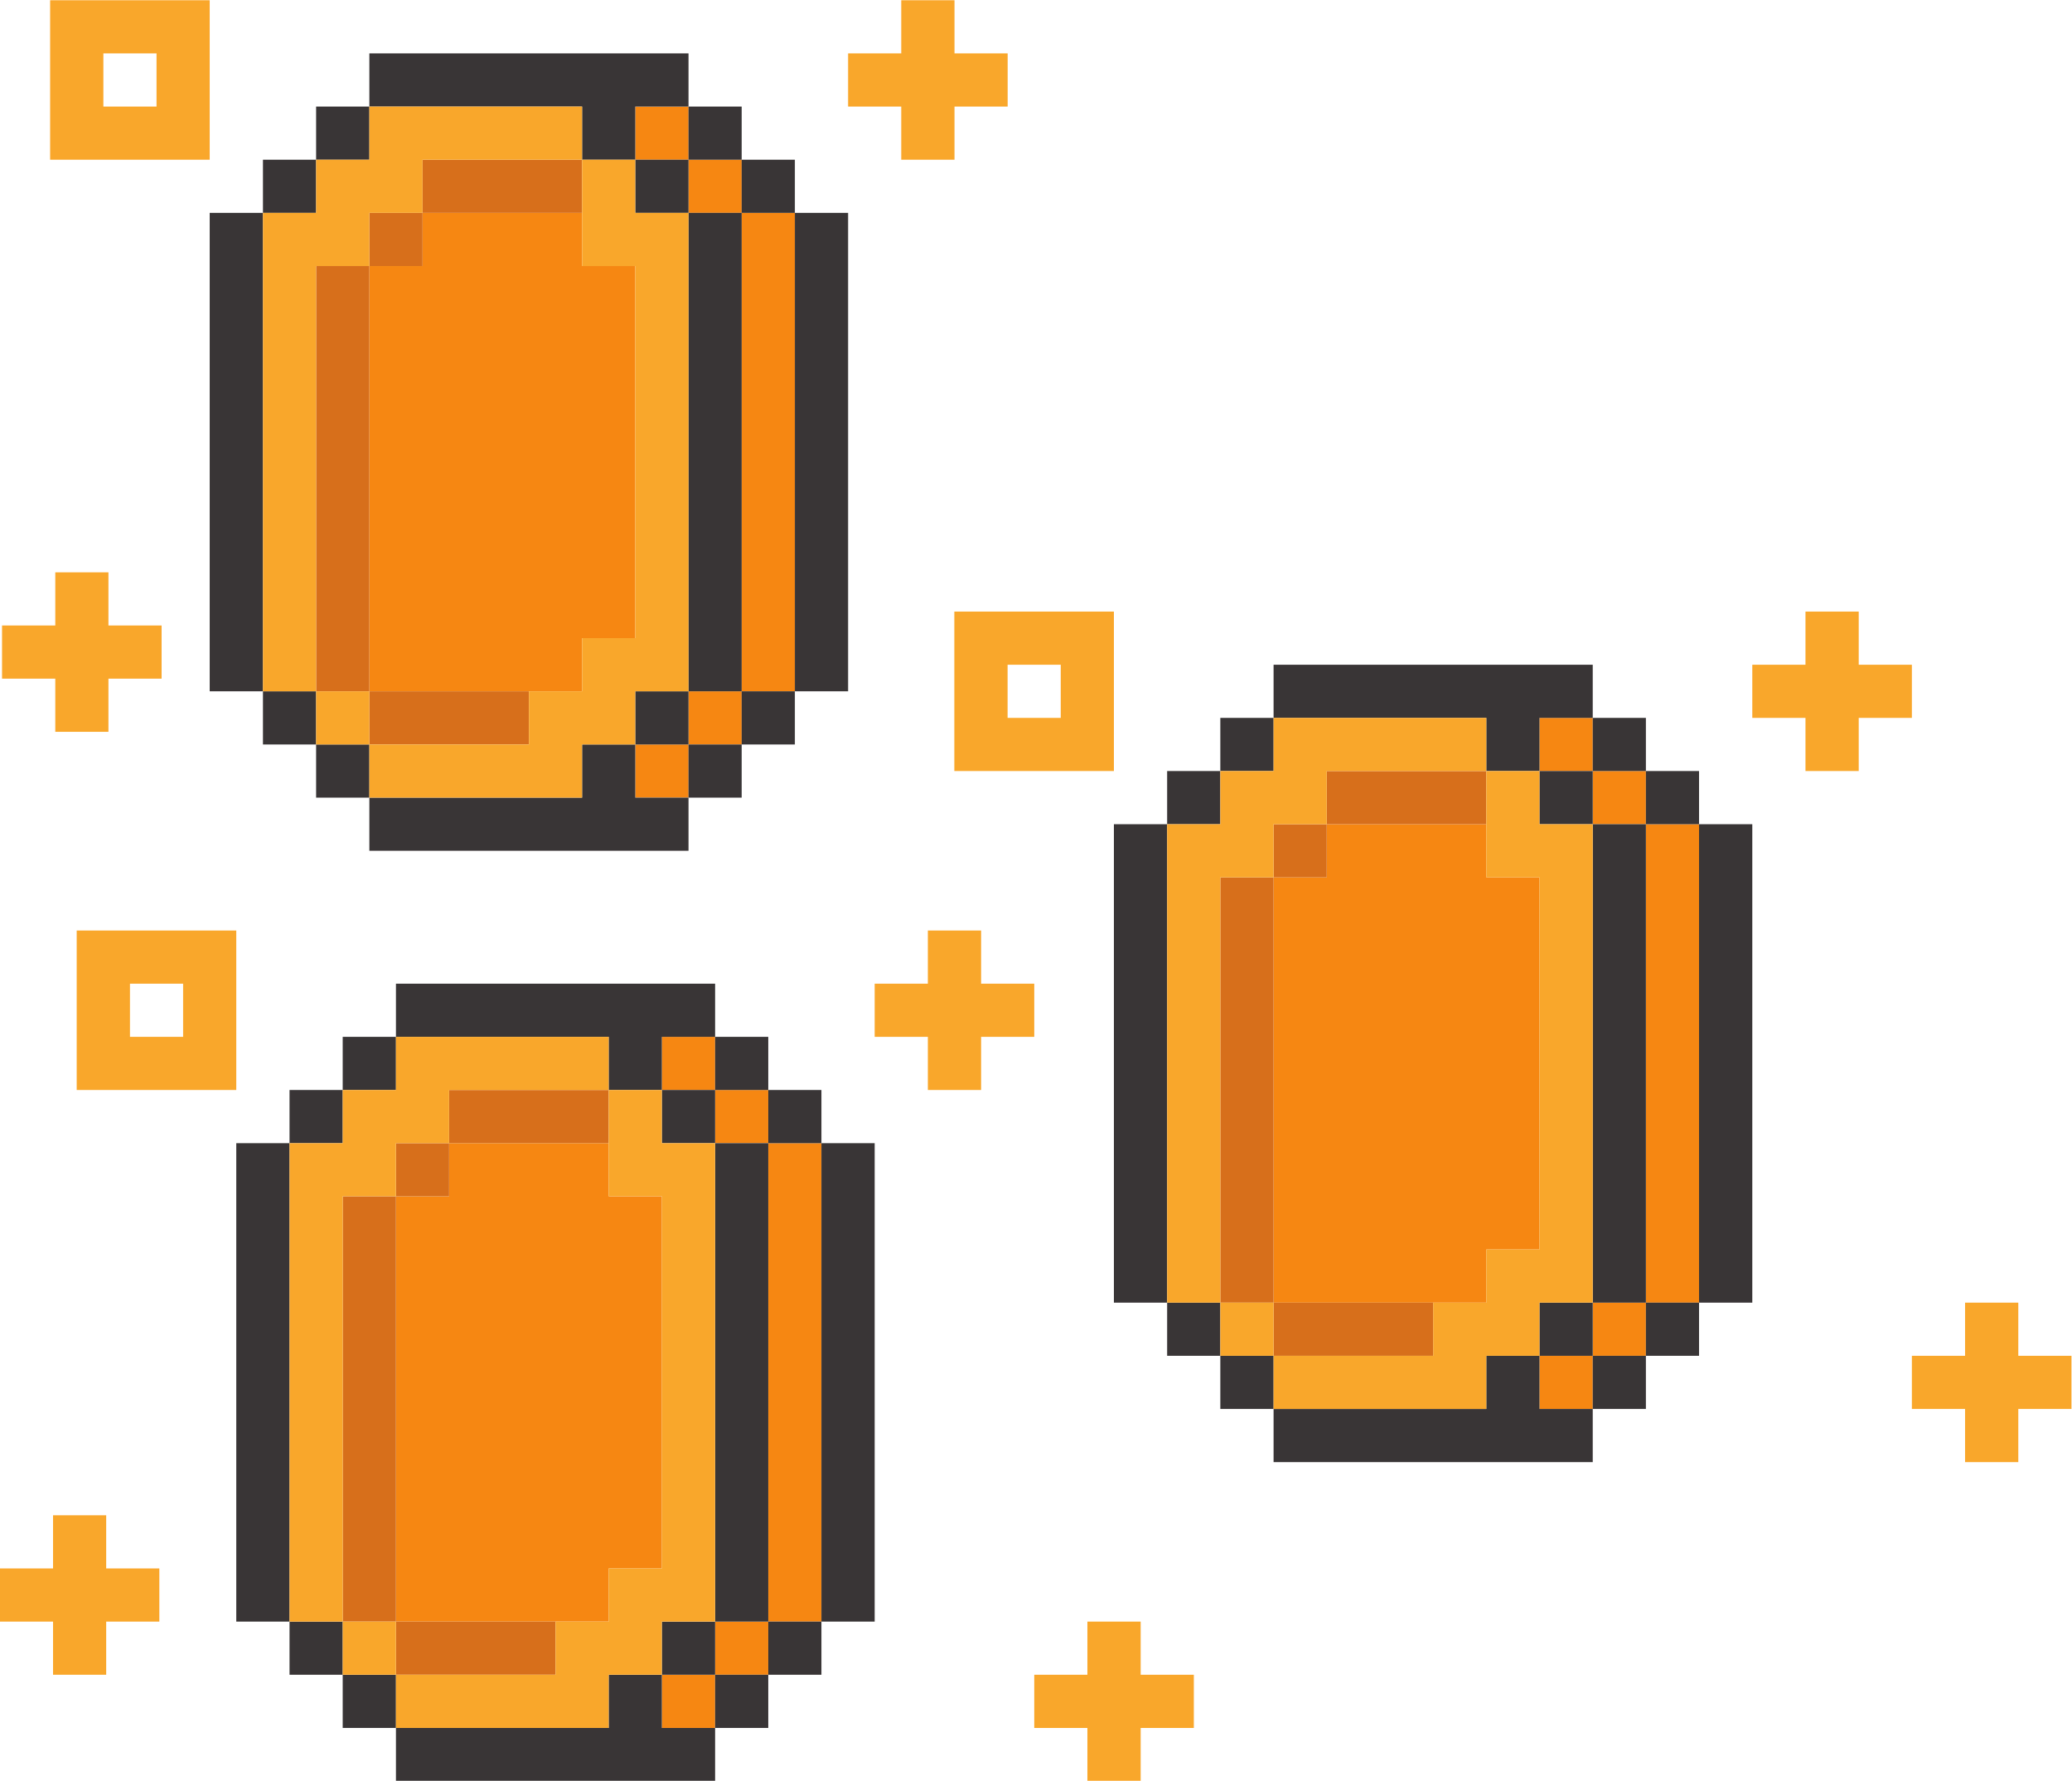 <?xml version="1.0" encoding="UTF-8"?><svg xmlns="http://www.w3.org/2000/svg" xmlns:xlink="http://www.w3.org/1999/xlink" contentScriptType="text/ecmascript" fill="#000000" width="338.8" zoomAndPan="magnify" contentStyleType="text/css" viewBox="128.3 152.0 338.8 291.2" height="291.2" preserveAspectRatio="xMidYMid meet" version="1"><g><g id="change1_1"><path fill="#f68712" d="M 249.574 204.195 L 249.574 265.043 L 258.27 265.043 L 258.27 186.809 L 249.574 186.809 L 249.574 204.195"/></g><g id="change1_2"><path fill="#f68712" d="M 240.883 273.738 L 249.574 273.738 L 249.574 265.043 L 240.883 265.043 L 240.883 273.738"/></g><g id="change1_3"><path fill="#f68712" d="M 249.574 186.809 L 249.574 178.117 L 240.883 178.117 L 240.883 186.809 L 249.574 186.809"/></g><g id="change1_4"><path fill="#f68712" d="M 232.176 282.43 L 240.883 282.43 L 240.883 273.738 L 232.176 273.738 L 232.176 282.43"/></g><g id="change1_5"><path fill="#f68712" d="M 240.883 169.426 L 232.176 169.426 L 232.176 178.117 L 240.883 178.117 L 240.883 169.426"/></g><g id="change1_6"><path fill="#f68712" d="M 206.082 265.043 L 223.48 265.043 L 223.48 256.352 L 232.176 256.352 L 232.176 195.504 L 223.48 195.504 L 223.48 186.809 L 197.391 186.809 L 197.391 195.504 L 188.695 195.504 L 188.695 265.043 L 206.082 265.043"/></g><g id="change1_7"><path fill="#f68712" d="M 397.426 286.777 L 397.426 365.012 L 406.117 365.012 L 406.117 286.777 L 397.426 286.777"/></g><g id="change1_8"><path fill="#f68712" d="M 388.734 373.703 L 397.426 373.703 L 397.426 365.012 L 388.734 365.012 L 388.734 373.703"/></g><g id="change1_9"><path fill="#f68712" d="M 388.734 278.082 L 388.734 286.777 L 397.426 286.777 L 397.426 278.082 L 388.734 278.082"/></g><g id="change1_10"><path fill="#f68712" d="M 380.023 382.395 L 388.734 382.395 L 388.734 373.703 L 380.023 373.703 L 380.023 382.395"/></g><g id="change1_11"><path fill="#f68712" d="M 380.023 269.391 L 380.023 278.082 L 388.734 278.082 L 388.734 269.391 L 380.023 269.391"/></g><g id="change1_12"><path fill="#f68712" d="M 380.023 347.625 L 380.023 295.469 L 371.332 295.469 L 371.332 286.777 L 345.238 286.777 L 345.238 295.469 L 336.547 295.469 L 336.547 365.012 L 371.332 365.012 L 371.332 356.316 L 380.023 356.316 L 380.023 347.625"/></g><g id="change1_13"><path fill="#f68712" d="M 253.922 347.625 L 253.922 417.168 L 262.613 417.168 L 262.613 338.934 L 253.922 338.934 L 253.922 347.625"/></g><g id="change1_14"><path fill="#f68712" d="M 245.23 425.859 L 253.922 425.859 L 253.922 417.168 L 245.23 417.168 L 245.23 425.859"/></g><g id="change1_15"><path fill="#f68712" d="M 245.23 330.238 L 245.23 338.934 L 253.922 338.934 L 253.922 330.238 L 245.23 330.238"/></g><g id="change1_16"><path fill="#f68712" d="M 236.52 434.555 L 245.23 434.555 L 245.23 425.859 L 236.52 425.859 L 236.52 434.555"/></g><g id="change1_17"><path fill="#f68712" d="M 236.52 321.547 L 236.52 330.238 L 245.23 330.238 L 245.23 321.547 L 236.52 321.547"/></g><g id="change1_18"><path fill="#f68712" d="M 236.52 399.781 L 236.52 347.625 L 227.828 347.625 L 227.828 338.934 L 201.734 338.934 L 201.734 347.625 L 193.043 347.625 L 193.043 417.168 L 227.828 417.168 L 227.828 408.473 L 236.52 408.473 L 236.52 399.781"/></g><g id="change2_1"><path fill="#d76f1b" d="M 214.789 186.809 L 223.48 186.809 L 223.48 178.117 L 197.391 178.117 L 197.391 186.809 L 214.789 186.809"/></g><g id="change2_2"><path fill="#d76f1b" d="M 197.391 273.738 L 214.789 273.738 L 214.789 265.043 L 188.695 265.043 L 188.695 273.738 L 197.391 273.738"/></g><g id="change2_3"><path fill="#d76f1b" d="M 197.391 186.809 L 188.695 186.809 L 188.695 195.504 L 197.391 195.504 L 197.391 186.809"/></g><g id="change2_4"><path fill="#d76f1b" d="M 188.695 256.352 L 188.695 195.504 L 179.988 195.504 L 179.988 265.043 L 188.695 265.043 L 188.695 256.352"/></g><g id="change2_5"><path fill="#d76f1b" d="M 362.641 278.082 L 345.238 278.082 L 345.238 286.777 L 371.332 286.777 L 371.332 278.082 L 362.641 278.082"/></g><g id="change2_6"><path fill="#d76f1b" d="M 345.238 373.703 L 362.641 373.703 L 362.641 365.012 L 336.547 365.012 L 336.547 373.703 L 345.238 373.703"/></g><g id="change2_7"><path fill="#d76f1b" d="M 336.547 295.469 L 345.238 295.469 L 345.238 286.777 L 336.547 286.777 L 336.547 295.469"/></g><g id="change2_8"><path fill="#d76f1b" d="M 327.84 304.16 L 327.84 365.012 L 336.547 365.012 L 336.547 295.469 L 327.84 295.469 L 327.84 304.16"/></g><g id="change2_9"><path fill="#d76f1b" d="M 210.43 330.238 L 201.734 330.238 L 201.734 338.934 L 227.828 338.934 L 227.828 330.238 L 210.43 330.238"/></g><g id="change2_10"><path fill="#d76f1b" d="M 201.734 425.859 L 219.137 425.859 L 219.137 417.168 L 193.043 417.168 L 193.043 425.859 L 201.734 425.859"/></g><g id="change2_11"><path fill="#d76f1b" d="M 193.043 347.625 L 201.734 347.625 L 201.734 338.934 L 193.043 338.934 L 193.043 347.625"/></g><g id="change2_12"><path fill="#d76f1b" d="M 184.336 356.316 L 184.336 417.168 L 193.043 417.168 L 193.043 347.625 L 184.336 347.625 L 184.336 356.316"/></g><g id="change3_1"><path fill="#393536" d="M 258.27 204.195 L 258.27 265.043 L 266.977 265.043 L 266.977 186.809 L 258.27 186.809 L 258.27 204.195"/></g><g id="change3_2"><path fill="#393536" d="M 249.574 273.738 L 258.27 273.738 L 258.27 265.043 L 249.574 265.043 L 249.574 273.738"/></g><g id="change3_3"><path fill="#393536" d="M 258.27 186.809 L 258.27 178.117 L 249.574 178.117 L 249.574 186.809 L 258.27 186.809"/></g><g id="change3_4"><path fill="#393536" d="M 240.883 282.43 L 249.574 282.43 L 249.574 273.738 L 240.883 273.738 L 240.883 282.43"/></g><g id="change3_5"><path fill="#393536" d="M 249.574 256.352 L 249.574 186.809 L 240.883 186.809 L 240.883 265.043 L 249.574 265.043 L 249.574 256.352"/></g><g id="change3_6"><path fill="#393536" d="M 249.574 178.117 L 249.574 169.426 L 240.883 169.426 L 240.883 178.117 L 249.574 178.117"/></g><g id="change3_7"><path fill="#393536" d="M 240.883 265.043 L 232.176 265.043 L 232.176 273.738 L 240.883 273.738 L 240.883 265.043"/></g><g id="change3_8"><path fill="#393536" d="M 232.176 178.117 L 232.176 186.809 L 240.883 186.809 L 240.883 178.117 L 232.176 178.117"/></g><g id="change3_9"><path fill="#393536" d="M 232.176 273.738 L 223.48 273.738 L 223.48 282.43 L 188.695 282.43 L 188.695 291.121 L 240.883 291.121 L 240.883 282.43 L 232.176 282.43 L 232.176 273.738"/></g><g id="change3_10"><path fill="#393536" d="M 206.082 169.426 L 223.48 169.426 L 223.48 178.117 L 232.176 178.117 L 232.176 169.426 L 240.883 169.426 L 240.883 160.73 L 188.695 160.73 L 188.695 169.426 L 206.082 169.426"/></g><g id="change3_11"><path fill="#393536" d="M 179.988 273.738 L 179.988 282.43 L 188.695 282.43 L 188.695 273.738 L 179.988 273.738"/></g><g id="change3_12"><path fill="#393536" d="M 188.695 169.426 L 179.988 169.426 L 179.988 178.117 L 188.695 178.117 L 188.695 169.426"/></g><g id="change3_13"><path fill="#393536" d="M 171.297 265.043 L 171.297 273.738 L 179.988 273.738 L 179.988 265.043 L 171.297 265.043"/></g><g id="change3_14"><path fill="#393536" d="M 179.988 178.117 L 171.297 178.117 L 171.297 186.809 L 179.988 186.809 L 179.988 178.117"/></g><g id="change3_15"><path fill="#393536" d="M 171.297 256.352 L 171.297 186.809 L 162.59 186.809 L 162.59 265.043 L 171.297 265.043 L 171.297 256.352"/></g><g id="change3_16"><path fill="#393536" d="M 406.117 286.777 L 406.117 365.012 L 414.824 365.012 L 414.824 286.777 L 406.117 286.777"/></g><g id="change3_17"><path fill="#393536" d="M 397.426 373.703 L 406.117 373.703 L 406.117 365.012 L 397.426 365.012 L 397.426 373.703"/></g><g id="change3_18"><path fill="#393536" d="M 406.117 286.777 L 406.117 278.082 L 397.426 278.082 L 397.426 286.777 L 406.117 286.777"/></g><g id="change3_19"><path fill="#393536" d="M 388.734 382.395 L 397.426 382.395 L 397.426 373.703 L 388.734 373.703 L 388.734 382.395"/></g><g id="change3_20"><path fill="#393536" d="M 388.734 295.469 L 388.734 365.012 L 397.426 365.012 L 397.426 286.777 L 388.734 286.777 L 388.734 295.469"/></g><g id="change3_21"><path fill="#393536" d="M 397.426 278.082 L 397.426 269.391 L 388.734 269.391 L 388.734 278.082 L 397.426 278.082"/></g><g id="change3_22"><path fill="#393536" d="M 380.023 373.703 L 388.734 373.703 L 388.734 365.012 L 380.023 365.012 L 380.023 373.703"/></g><g id="change3_23"><path fill="#393536" d="M 380.023 278.082 L 380.023 286.777 L 388.734 286.777 L 388.734 278.082 L 380.023 278.082"/></g><g id="change3_24"><path fill="#393536" d="M 380.023 373.703 L 371.332 373.703 L 371.332 382.395 L 336.547 382.395 L 336.547 391.09 L 388.734 391.09 L 388.734 382.395 L 380.023 382.395 L 380.023 373.703"/></g><g id="change3_25"><path fill="#393536" d="M 353.934 269.391 L 371.332 269.391 L 371.332 278.082 L 380.023 278.082 L 380.023 269.391 L 388.734 269.391 L 388.734 260.699 L 336.547 260.699 L 336.547 269.391 L 353.934 269.391"/></g><g id="change3_26"><path fill="#393536" d="M 327.84 373.703 L 327.84 382.395 L 336.547 382.395 L 336.547 373.703 L 327.84 373.703"/></g><g id="change3_27"><path fill="#393536" d="M 336.547 269.391 L 327.84 269.391 L 327.84 278.082 L 336.547 278.082 L 336.547 269.391"/></g><g id="change3_28"><path fill="#393536" d="M 319.145 365.012 L 319.145 373.703 L 327.84 373.703 L 327.84 365.012 L 319.145 365.012"/></g><g id="change3_29"><path fill="#393536" d="M 327.84 278.082 L 319.145 278.082 L 319.145 286.777 L 327.84 286.777 L 327.84 278.082"/></g><g id="change3_30"><path fill="#393536" d="M 319.145 347.625 L 319.145 286.777 L 310.438 286.777 L 310.438 365.012 L 319.145 365.012 L 319.145 347.625"/></g><g id="change3_31"><path fill="#393536" d="M 262.613 347.625 L 262.613 417.168 L 271.32 417.168 L 271.32 338.934 L 262.613 338.934 L 262.613 347.625"/></g><g id="change3_32"><path fill="#393536" d="M 253.922 425.859 L 262.613 425.859 L 262.613 417.168 L 253.922 417.168 L 253.922 425.859"/></g><g id="change3_33"><path fill="#393536" d="M 262.613 338.934 L 262.613 330.238 L 253.922 330.238 L 253.922 338.934 L 262.613 338.934"/></g><g id="change3_34"><path fill="#393536" d="M 245.23 434.555 L 253.922 434.555 L 253.922 425.859 L 245.23 425.859 L 245.23 434.555"/></g><g id="change3_35"><path fill="#393536" d="M 245.23 347.625 L 245.23 417.168 L 253.922 417.168 L 253.922 338.934 L 245.23 338.934 L 245.23 347.625"/></g><g id="change3_36"><path fill="#393536" d="M 253.922 330.238 L 253.922 321.547 L 245.23 321.547 L 245.23 330.238 L 253.922 330.238"/></g><g id="change3_37"><path fill="#393536" d="M 236.52 425.859 L 245.23 425.859 L 245.23 417.168 L 236.52 417.168 L 236.52 425.859"/></g><g id="change3_38"><path fill="#393536" d="M 236.52 330.238 L 236.52 338.934 L 245.23 338.934 L 245.23 330.238 L 236.52 330.238"/></g><g id="change3_39"><path fill="#393536" d="M 236.52 425.859 L 227.828 425.859 L 227.828 434.555 L 193.043 434.555 L 193.043 443.246 L 245.23 443.246 L 245.23 434.555 L 236.52 434.555 L 236.52 425.859"/></g><g id="change3_40"><path fill="#393536" d="M 210.43 321.547 L 227.828 321.547 L 227.828 330.238 L 236.52 330.238 L 236.52 321.547 L 245.23 321.547 L 245.23 312.855 L 193.043 312.855 L 193.043 321.547 L 210.43 321.547"/></g><g id="change3_41"><path fill="#393536" d="M 184.336 425.859 L 184.336 434.555 L 193.043 434.555 L 193.043 425.859 L 184.336 425.859"/></g><g id="change3_42"><path fill="#393536" d="M 193.043 321.547 L 184.336 321.547 L 184.336 330.238 L 193.043 330.238 L 193.043 321.547"/></g><g id="change3_43"><path fill="#393536" d="M 175.641 417.168 L 175.641 425.859 L 184.336 425.859 L 184.336 417.168 L 175.641 417.168"/></g><g id="change3_44"><path fill="#393536" d="M 184.336 330.238 L 175.641 330.238 L 175.641 338.934 L 184.336 338.934 L 184.336 330.238"/></g><g id="change3_45"><path fill="#393536" d="M 175.641 399.781 L 175.641 338.934 L 166.934 338.934 L 166.934 417.168 L 175.641 417.168 L 175.641 399.781"/></g><g id="change4_1"><path fill="#f9a72b" d="M 275.668 178.117 L 284.375 178.117 L 284.375 169.426 L 293.066 169.426 L 293.066 160.73 L 284.375 160.73 L 284.375 152.039 L 275.668 152.039 L 275.668 160.73 L 266.977 160.73 L 266.977 169.426 L 275.668 169.426 L 275.668 178.117"/></g><g id="change4_2"><path fill="#f9a72b" d="M 223.48 195.504 L 232.176 195.504 L 232.176 256.352 L 223.48 256.352 L 223.48 265.043 L 214.789 265.043 L 214.789 273.738 L 188.695 273.738 L 188.695 282.43 L 223.48 282.43 L 223.48 273.738 L 232.176 273.738 L 232.176 265.043 L 240.883 265.043 L 240.883 186.809 L 232.176 186.809 L 232.176 178.117 L 223.48 178.117 L 223.48 195.504"/></g><g id="change4_3"><path fill="#f9a72b" d="M 179.988 265.043 L 179.988 273.738 L 188.695 273.738 L 188.695 265.043 L 179.988 265.043"/></g><g id="change4_4"><path fill="#f9a72b" d="M 179.988 256.352 L 179.988 195.504 L 188.695 195.504 L 188.695 186.809 L 197.391 186.809 L 197.391 178.117 L 223.48 178.117 L 223.48 169.426 L 188.695 169.426 L 188.695 178.117 L 179.988 178.117 L 179.988 186.809 L 171.297 186.809 L 171.297 265.043 L 179.988 265.043 L 179.988 256.352"/></g><g id="change4_5"><path fill="#f9a72b" d="M 137.34 271.668 L 146.031 271.668 L 146.031 262.977 L 154.723 262.977 L 154.723 254.281 L 146.031 254.281 L 146.031 245.59 L 137.34 245.59 L 137.34 254.281 L 128.633 254.281 L 128.633 262.977 L 137.34 262.977 L 137.34 271.668"/></g><g id="change4_6"><path fill="#f9a72b" d="M 145.203 160.73 L 153.895 160.73 L 153.895 169.426 L 145.203 169.426 Z M 153.895 178.117 L 162.59 178.117 L 162.59 152.039 L 136.496 152.039 L 136.496 178.117 L 153.895 178.117"/></g><g id="change4_7"><path fill="#f9a72b" d="M 458.32 373.703 L 458.32 365.012 L 449.613 365.012 L 449.613 373.703 L 440.918 373.703 L 440.918 382.395 L 449.613 382.395 L 449.613 391.09 L 458.32 391.09 L 458.32 382.395 L 467.012 382.395 L 467.012 373.703 L 458.32 373.703"/></g><g id="change4_8"><path fill="#f9a72b" d="M 440.918 260.699 L 432.227 260.699 L 432.227 252.004 L 423.52 252.004 L 423.52 260.699 L 414.824 260.699 L 414.824 269.391 L 423.52 269.391 L 423.52 278.082 L 432.227 278.082 L 432.227 269.391 L 440.918 269.391 L 440.918 260.699"/></g><g id="change4_9"><path fill="#f9a72b" d="M 380.023 278.082 L 371.332 278.082 L 371.332 295.469 L 380.023 295.469 L 380.023 356.316 L 371.332 356.316 L 371.332 365.012 L 362.641 365.012 L 362.641 373.703 L 336.547 373.703 L 336.547 382.395 L 371.332 382.395 L 371.332 373.703 L 380.023 373.703 L 380.023 365.012 L 388.734 365.012 L 388.734 286.777 L 380.023 286.777 L 380.023 278.082"/></g><g id="change4_10"><path fill="#f9a72b" d="M 327.84 365.012 L 327.84 373.703 L 336.547 373.703 L 336.547 365.012 L 327.84 365.012"/></g><g id="change4_11"><path fill="#f9a72b" d="M 327.84 347.625 L 327.84 295.469 L 336.547 295.469 L 336.547 286.777 L 345.238 286.777 L 345.238 278.082 L 371.332 278.082 L 371.332 269.391 L 336.547 269.391 L 336.547 278.082 L 327.84 278.082 L 327.84 286.777 L 319.145 286.777 L 319.145 365.012 L 327.84 365.012 L 327.84 347.625"/></g><g id="change4_12"><path fill="#f9a72b" d="M 301.746 260.699 L 301.746 269.391 L 293.055 269.391 L 293.055 260.699 Z M 284.348 252.004 L 284.348 278.082 L 310.438 278.082 L 310.438 252.004 L 284.348 252.004"/></g><g id="change4_13"><path fill="#f9a72b" d="M 314.816 417.168 L 306.105 417.168 L 306.105 425.859 L 297.414 425.859 L 297.414 434.555 L 306.105 434.555 L 306.105 443.246 L 314.816 443.246 L 314.816 434.555 L 323.508 434.555 L 323.508 425.859 L 314.816 425.859 L 314.816 417.168"/></g><g id="change4_14"><path fill="#f9a72b" d="M 297.414 312.855 L 288.723 312.855 L 288.723 304.16 L 280.016 304.16 L 280.016 312.855 L 271.32 312.855 L 271.32 321.547 L 280.016 321.547 L 280.016 330.238 L 288.723 330.238 L 288.723 321.547 L 297.414 321.547 L 297.414 312.855"/></g><g id="change4_15"><path fill="#f9a72b" d="M 236.52 330.238 L 227.828 330.238 L 227.828 347.625 L 236.52 347.625 L 236.52 408.473 L 227.828 408.473 L 227.828 417.168 L 219.137 417.168 L 219.137 425.859 L 193.043 425.859 L 193.043 434.555 L 227.828 434.555 L 227.828 425.859 L 236.52 425.859 L 236.52 417.168 L 245.23 417.168 L 245.23 338.934 L 236.52 338.934 L 236.52 330.238"/></g><g id="change4_16"><path fill="#f9a72b" d="M 184.336 417.168 L 184.336 425.859 L 193.043 425.859 L 193.043 417.168 L 184.336 417.168"/></g><g id="change4_17"><path fill="#f9a72b" d="M 184.336 399.781 L 184.336 347.625 L 193.043 347.625 L 193.043 338.934 L 201.734 338.934 L 201.734 330.238 L 227.828 330.238 L 227.828 321.547 L 193.043 321.547 L 193.043 330.238 L 184.336 330.238 L 184.336 338.934 L 175.641 338.934 L 175.641 417.168 L 184.336 417.168 L 184.336 399.781"/></g><g id="change4_18"><path fill="#f9a72b" d="M 145.664 399.781 L 136.973 399.781 L 136.973 408.473 L 128.262 408.473 L 128.262 417.168 L 136.973 417.168 L 136.973 425.859 L 145.664 425.859 L 145.664 417.168 L 154.355 417.168 L 154.355 408.473 L 145.664 408.473 L 145.664 399.781"/></g><g id="change4_19"><path fill="#f9a72b" d="M 158.242 321.547 L 149.551 321.547 L 149.551 312.855 L 158.242 312.855 Z M 149.551 304.16 L 140.84 304.16 L 140.84 330.238 L 166.934 330.238 L 166.934 304.16 L 149.551 304.16"/></g></g></svg>